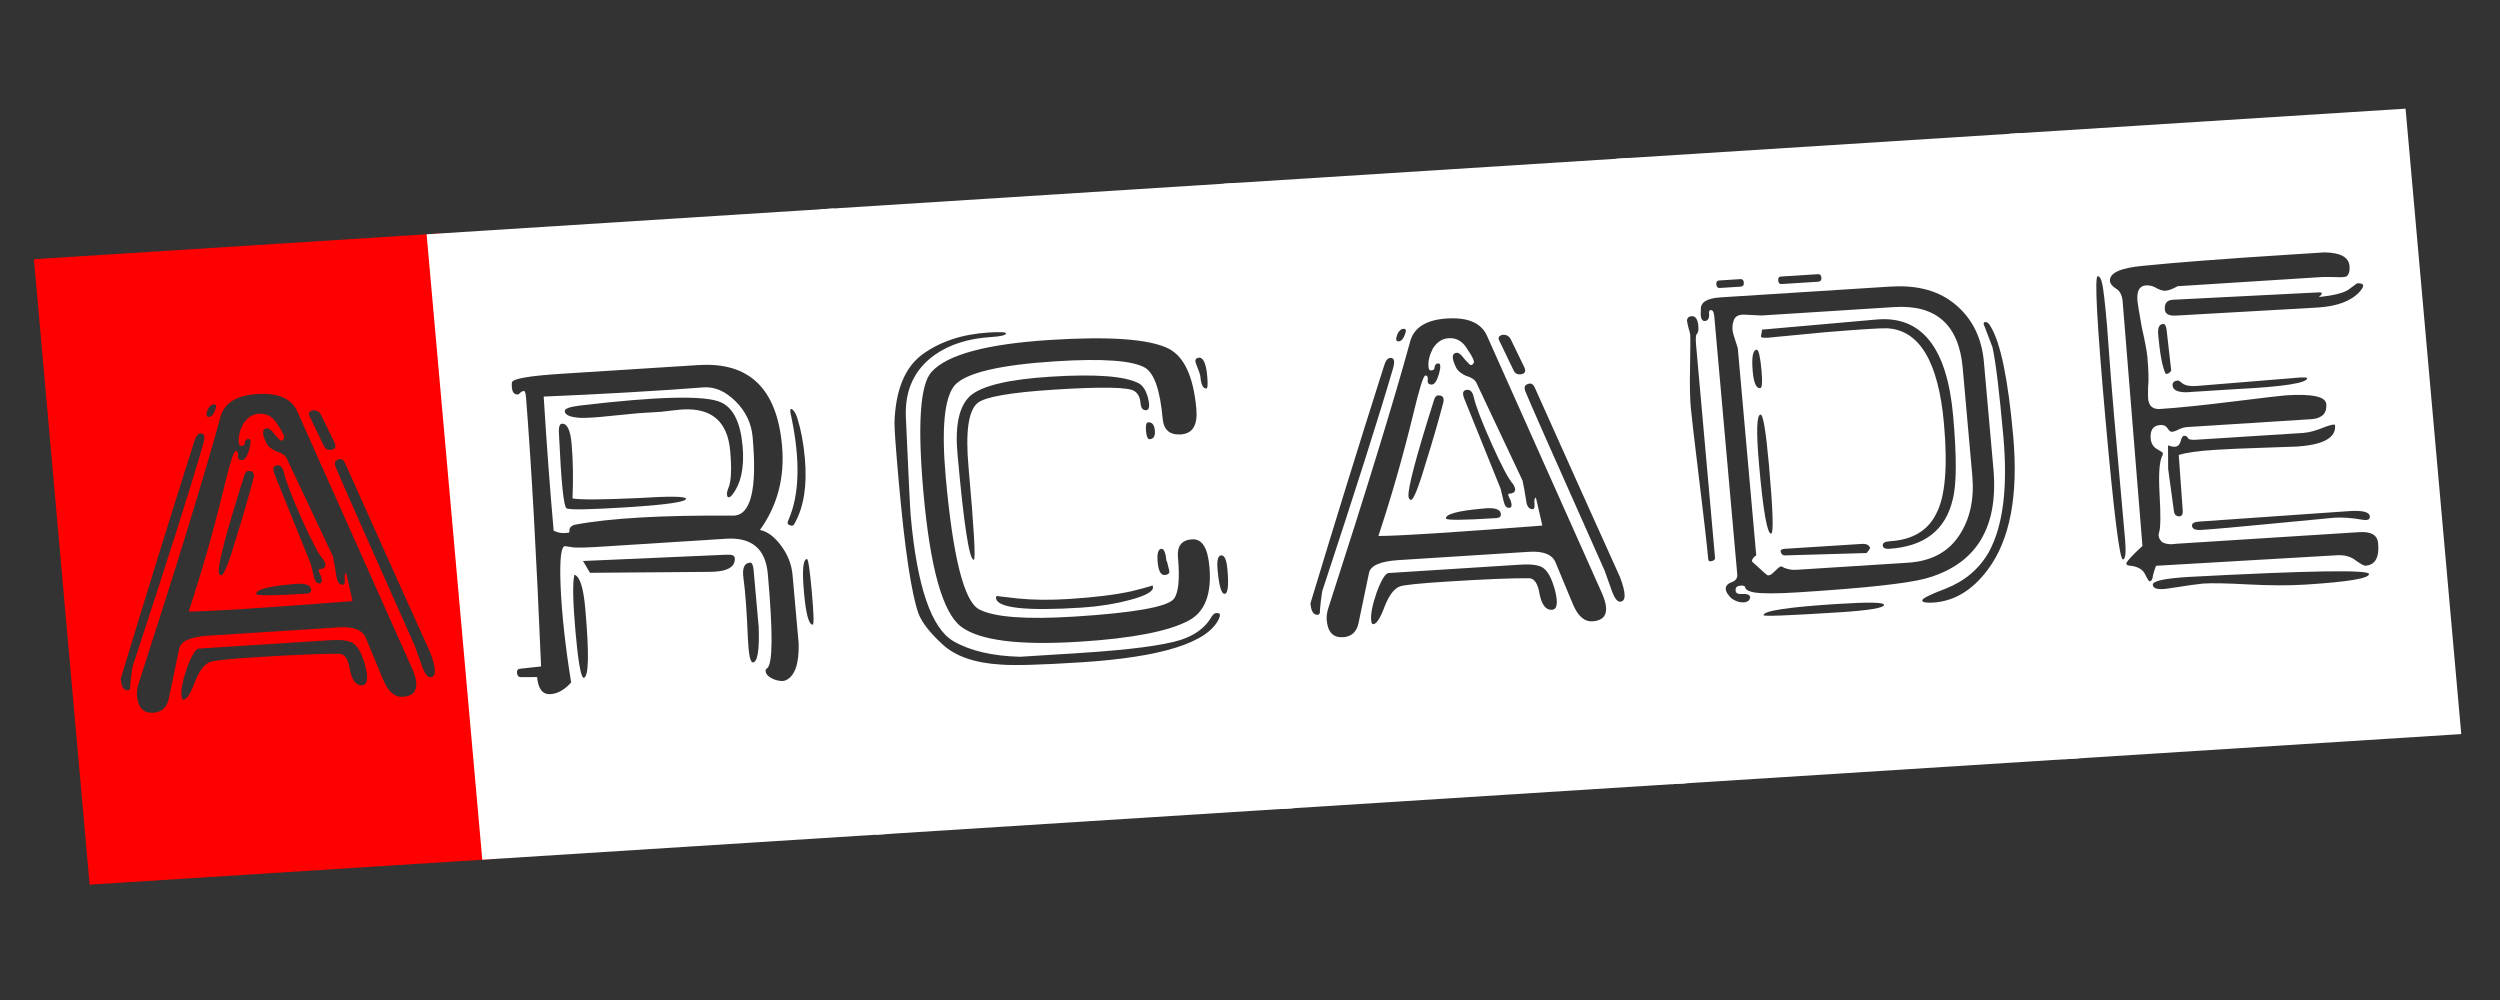 <?xml version="1.0" encoding="UTF-8" standalone="no"?>
<!-- Created with Inkscape (http://www.inkscape.org/) -->

<svg
   xmlns:dc="http://purl.org/dc/elements/1.1/"
   xmlns:cc="http://creativecommons.org/ns#"
   xmlns:rdf="http://www.w3.org/1999/02/22-rdf-syntax-ns#"
   xmlns:svg="http://www.w3.org/2000/svg"
   xmlns="http://www.w3.org/2000/svg"
   xmlns:sodipodi="http://sodipodi.sourceforge.net/DTD/sodipodi-0.dtd"
   xmlns:inkscape="http://www.inkscape.org/namespaces/inkscape"
   width="500"
   height="200"
   viewBox="0 0 132.292 52.917"
   version="1.1"
   id="svg8"
   sodipodi:docname="arcade.svg"
   inkscape:version="0.92.5 (2060ec1f9f, 2020-04-08)">
  <rect x="0" y="0" width="132.292" height="52.917" fill="#333333" stroke="none"/>
  <defs
     id="defs2" />
  <sodipodi:namedview
     id="base"
     pagecolor="#ffffff"
     bordercolor="#666666"
     borderopacity="1.0"
     inkscape:pageopacity="0.0"
     inkscape:pageshadow="2"
     inkscape:zoom="1.8318176"
     inkscape:cx="192.02451"
     inkscape:cy="32.49621"
     inkscape:document-units="mm"
     inkscape:current-layer="layer1"
     showgrid="false"
     units="px"
     inkscape:pagecheckerboard="true"
     inkscape:window-width="1366"
     inkscape:window-height="740"
     inkscape:window-x="0"
     inkscape:window-y="0"
     inkscape:window-maximized="1" />
  <g
     inkscape:label="Layer 1"
     inkscape:groupmode="layer"
     id="layer1"
     transform="translate(0,-244.083)">
    <flowRoot
       xml:space="preserve"
       id="flowRoot10"
       style="fill:black;stroke:none;stroke-opacity:1;stroke-width:1px;stroke-linejoin:miter;stroke-linecap:butt;fill-opacity:1;font-family:Dymo;font-style:normal;font-weight:normal;font-size:40px;line-height:125%;letter-spacing:0px;word-spacing:0px;-inkscape-font-specification:Dymo;font-stretch:normal;font-variant:normal;"><flowRegion
         id="flowRegion12"
         style="-inkscape-font-specification:Dymo;font-family:Dymo;font-weight:normal;font-style:normal;font-stretch:normal;font-variant:normal;"><rect
           id="rect14"
           width="69.224"
           height="121.469"
           x="12.408"
           y="37.388"
           style="-inkscape-font-specification:Dymo;font-family:Dymo;font-weight:normal;font-style:normal;font-stretch:normal;font-variant:normal;" /></flowRegion><flowPara
         id="flowPara16" /></flowRoot>    <path
       inkscape:connector-curvature="0"
       id="path98"
       style="font-style:normal;font-variant:normal;font-weight:normal;font-stretch:normal;font-size:50.912px;line-height:125%;font-family:Dymo;-inkscape-font-specification:Dymo;letter-spacing:0px;word-spacing:0px;fill:#ff0000;fill-opacity:1;stroke:none;stroke-width:0.53px;stroke-linecap:butt;stroke-linejoin:miter;stroke-opacity:1;image-rendering:auto"
       d="m 1.796,257.8 21.505,-1.365 2.947,33.095 -21.505,1.365 z m 13.933,8.047 q -0.456,-1.019 -2.119,-0.913 -1.61,0.102 -1.933,1.171 -1.26,4.621 -4.373,14.249 -0.077,0.304 -0.055,0.552 0.084,0.943 0.863,0.893 0.675,-0.043 0.821,-0.751 l 0.549,-2.63 q 0.103,-0.605 1.557,-0.698 l 6.909,-0.439 q 1.143,-0.073 1.408,0.559 l 0.93,2.236 q 0.396,0.923 1.019,0.883 1.143,-0.073 0.491,-1.528 z m -2.026,0.129 q 0.623,-0.04 0.992,0.586 0.421,0.622 0.326,0.728 -0.043,0.103 -0.147,0.109 -0.052,0.003 -0.343,-0.328 -0.239,-0.334 -0.395,-0.324 -0.416,0.026 -0.033,0.8 0.126,0.241 0.507,0.417 0.429,0.122 0.555,0.364 l 2.447,5.184 q 0.087,0.394 0.21,1.184 0.083,0.344 0.343,0.328 0.104,-0.007 0.077,-0.304 -0.027,-0.298 0.077,-0.304 l 0.34,1.475 q -7.16,0.554 -8.675,0.551 1.029,-3.109 1.833,-6.404 0.494,-2.077 0.65,-2.087 0.156,-0.01 0.126,0.241 -0.03,0.251 0.23,0.235 0.208,-0.013 0.367,-0.572 0.159,-0.559 -0.049,-0.546 -0.156,0.01 -0.19,0.212 0.013,0.149 -0.195,0.162 -0.104,0.007 -0.122,-0.192 -0.04,-0.447 0.228,-0.963 0.319,-0.519 0.839,-0.552 z m -3.422,1.465 q -1.959,6.162 -3.895,12.572 0.044,0.496 0.261,0.582 0.269,0.083 0.242,-0.215 0.021,-0.351 0.119,-1.006 2.674,-8.104 3.754,-11.815 0.159,-0.559 -0.152,-0.539 -0.208,0.013 -0.328,0.42 z m 7.994,1.189 q -0.135,-0.341 -0.386,-0.225 -0.255,0.066 -0.12,0.407 0.27,0.681 4.186,9.464 0,0 0.418,1.171 0.2,0.486 0.408,0.473 0.468,-0.03 -0.011,-1.297 -1.886,-4.172 -4.494,-9.994 z m -7.749,9.773 q -0.26,0.017 -0.639,1.039 -0.332,0.969 -0.287,1.465 0.013,0.149 0.07,0.195 0.269,0.083 0.648,-0.939 0.34,-0.87 0.795,-1.048 0.303,-0.119 2.433,-0.254 3.117,-0.198 4.424,-0.181 0.42,0.023 0.547,0.863 0.179,0.837 0.647,0.807 0.416,-0.026 0.171,-1.009 -0.235,-0.883 -0.574,-1.161 -0.286,-0.281 -1.273,-0.219 z m 3.979,-9.284 1.944,4.817 q 0.004,0.05 0.166,0.688 0.083,0.344 0.291,0.331 0.208,-0.013 0.069,-0.404 -0.187,-0.337 -0.083,-0.344 0.519,-0.033 0.216,-0.513 -0.347,-0.377 -1.129,-2.124 -0.782,-1.747 -0.953,-2.484 -0.087,-0.394 -0.347,-0.377 -0.312,0.02 -0.172,0.41 z m -1.116,0.37 q 0.164,-0.509 -0.252,-0.483 -0.156,0.01 -0.233,0.314 -1.386,4.379 -1.329,5.024 0.013,0.149 0.122,0.192 0.212,0.036 0.853,-2.15 0.448,-1.426 0.839,-2.898 z m 2.11,5.505 q -1.97,0.175 -1.939,0.522 0.013,0.149 2.662,-0.019 0.26,-0.017 0.242,-0.215 -0.035,-0.397 -0.966,-0.288 z m -4.19,-9.514 q -0.208,0.013 -0.337,0.321 -0.125,0.357 0.083,0.344 0.208,-0.013 0.333,-0.37 0.129,-0.308 -0.078,-0.294 z m 5.071,0.626 0.769,1.598 q 0.126,0.241 0.433,0.172 0.255,-0.066 0.125,-0.357 l -0.704,-1.452 q -0.13,-0.291 -0.442,-0.271 -0.307,0.069 -0.181,0.311 z" />
    <path
       inkscape:connector-curvature="0"
       id="path100"
       style="font-style:normal;font-variant:normal;font-weight:normal;font-stretch:normal;font-size:50.912px;line-height:125%;font-family:Dymo;-inkscape-font-specification:Dymo;letter-spacing:0px;word-spacing:0px;fill:#ffffff;fill-opacity:1;stroke:none;stroke-width:0.53px;stroke-linecap:butt;stroke-linejoin:miter;stroke-opacity:1;image-rendering:auto"
       d="m 22.574,256.481 21.557,-1.369 2.947,33.095 -21.557,1.369 z m 14.407,6.919 -7.272,0.462 q -2.597,0.165 -2.623,0.466 -0.046,0.652 0.317,0.629 0.052,-0.003 0.147,-0.109 0.147,-0.109 0.203,-0.063 0.056,0.046 0.083,0.344 0.425,5.362 0.796,14.22 l -1.086,0.119 q -0.208,0.013 -0.19,0.212 0.022,0.248 0.23,0.235 l 0.836,-0.003 q 0.084,0.943 0.707,0.903 0.571,-0.036 1.094,-0.618 -0.464,-2.865 -0.559,-5.104 -0.082,-2.091 0.23,-2.11 0,0 0.476,0.07 0.472,0.02 1.147,-0.023 l 6.909,-0.439 q 2.026,-0.129 2.203,1.856 0.411,4.614 -0.026,4.992 -0.099,0.056 -0.091,0.155 0.022,0.248 0.403,0.423 0.433,0.172 0.684,0.056 0.701,-0.344 0.663,-1.938 -0.004,-0.05 -0.323,-3.622 -0.075,-0.844 -0.609,-1.558 -0.534,-0.715 -1.118,-0.827 1.395,-1.935 1.17,-4.465 -0.402,-4.515 -4.402,-4.261 z m -8.21,1.669 q 4.528,-0.188 8.471,-0.488 0.883,-0.056 1.685,0.741 0.802,0.797 0.9,1.889 0.371,4.168 -1.04,4.158 -5.593,-0.044 -8.368,0.481 -0.255,0.066 -0.29,0.268 0.013,0.149 -0.039,0.152 -0.411,0.076 -0.792,-0.099 -0.287,-3.225 -0.528,-7.102 z m 9.971,5.205 q 0.704,-0.893 0.554,-2.58 -0.168,-1.885 -1.147,-2.322 -1.252,-0.569 -7.507,0.177 -0.775,0.099 -0.757,0.298 0.027,0.298 0.815,0.347 0.524,0.017 1.61,-0.102 1.294,-0.132 1.45,-0.142 0.468,-0.03 1.247,-0.079 0.827,-0.102 1.086,-0.119 2.338,-0.148 2.545,2.184 0.128,1.439 -0.087,1.952 -0.129,0.308 -0.064,0.453 0.065,0.146 0.255,-0.066 z m -9.158,-3.111 q 0.171,3.682 0.392,3.817 0.221,0.136 3.234,-0.056 3.065,-0.195 3.095,-0.446 -0.018,-0.198 -2.511,-0.04 -2.861,0.132 -3.498,0.022 0.066,-1.601 -0.048,-2.891 -0.097,-1.092 -0.513,-1.065 -0.208,0.013 -0.15,0.658 z m 1.267,6.606 0.369,0.625 6.264,-0.049 q 1.463,0.007 1.397,-0.737 -0.018,-0.198 -0.433,-0.172 z m -4.185,-8.866 q 0.156,-0.01 1.101,10.608 0.292,3.275 -0.02,3.295 -0.26,0.017 -0.653,-4.4 -0.844,-9.477 -0.428,-9.503 z m 3.727,9.593 q -0.15,0.658 0.062,3.04 0.208,2.332 0.424,2.418 0.416,-0.026 0.089,-3.698 -0.146,-1.637 -0.575,-1.76 z m 9.485,-0.253 q -0.035,-0.397 -0.191,-0.387 -0.468,0.03 -0.34,0.87 0.14,0.989 0.231,3.179 0.059,1.244 0.266,1.231 0.364,-0.023 0.304,-1.866 -0.137,-1.538 -0.27,-3.027 z m 2.182,-2.484 q 0.721,-1.293 0.531,-3.427 -0.106,-1.191 -0.398,-2.12 -0.074,-0.245 -0.191,-0.387 -0.117,-0.142 -0.165,-0.089 -0.048,0.053 0.035,0.397 0.725,3.447 -0.142,5.448 -0.134,0.258 0.078,0.294 0.165,0.089 0.251,-0.116 z m 0.64,1.905 q -0.312,0.02 -0.157,1.756 0.155,1.737 0.466,1.717 0.104,-0.007 -0.051,-1.743 -0.155,-1.737 -0.259,-1.73 z" />
    <path
       inkscape:connector-curvature="0"
       id="path102"
       style="font-style:normal;font-variant:normal;font-weight:normal;font-stretch:normal;font-size:50.912px;line-height:125%;font-family:Dymo;-inkscape-font-specification:Dymo;letter-spacing:0px;word-spacing:0px;fill:#ffffff;fill-opacity:1;stroke:none;stroke-width:0.53px;stroke-linecap:butt;stroke-linejoin:miter;stroke-opacity:1;image-rendering:auto"
       d="m 43.404,255.159 22.077,-1.402 2.947,33.095 -22.077,1.402 z m 19.083,11.912 q 0.935,-0.059 0.82,-1.349 -0.23,-2.58 -1.486,-3.199 -1.53,-0.751 -6.257,-0.451 -5.039,0.32 -6.274,1.696 -0.903,1.005 -0.426,6.364 0.535,6.004 1.991,7.109 1.457,1.105 6.288,0.798 4.156,-0.264 5.752,-1.114 1.298,-0.681 1.103,-2.864 -0.133,-1.489 -0.912,-1.439 -0.831,0.053 -0.752,0.946 0.155,1.737 -0.221,2.21 -0.518,0.632 -5.245,0.932 -3.844,0.244 -5.049,-0.378 -1.205,-0.622 -1.775,-7.023 -0.34,-3.821 0.459,-4.819 0.851,-1.002 5.37,-1.289 3.74,-0.237 4.733,0.348 0.719,0.453 0.918,2.686 0.08,0.893 0.963,0.837 z m -9.253,-5.35 q -0.009,-0.099 -0.944,-0.04 -2.078,0.132 -3.5,1.17 -1.371,1.035 -1.457,3.585 -0.008,0.499 0.226,3.129 0.477,5.359 1.039,6.97 0.274,0.731 1.297,1.664 1.023,0.933 3.071,1.052 1.052,0.083 4.221,-0.118 6.441,-0.409 7.317,-2.311 0.129,-0.308 -0.078,-0.294 -0.16,-0.04 -0.298,0.169 -0.496,0.88 -1.665,1.253 -1.424,0.44 -5.267,0.684 -2.961,0.188 -3.221,0.204 -2.199,-0.06 -3.521,-0.824 -1.764,-1.036 -2.263,-6.643 -0.044,-0.496 -0.256,-5.223 -0.086,-2.14 1.535,-3.291 1.18,-0.823 2.947,-0.936 0.831,-0.053 0.818,-0.202 z m 7.415,4.07 q 0.26,-0.017 0.098,-0.655 -0.157,-0.589 -0.486,-0.768 -1.096,-0.579 -4.681,-0.351 -3.324,0.211 -4.245,1.018 -0.869,0.804 -0.67,3.036 0.504,5.656 0.867,5.633 0.156,-0.01 -0.282,-4.922 -0.247,-2.779 0.483,-3.374 0.584,-0.486 4.064,-0.707 3.792,-0.241 4.238,0.08 0.277,0.182 0.317,0.629 0.035,0.397 0.295,0.38 z m -7.944,9.935 q 0.071,0.794 4.538,0.51 1.351,-0.086 2.575,-0.413 1.225,-0.327 1.194,-0.675 -0.009,-0.099 -0.061,-0.096 0.26,-0.017 -1.069,0.317 -1.281,0.281 -3.307,0.41 -1.506,0.096 -2.719,-0.027 -1.16,-0.126 -1.057,-0.133 -0.104,0.007 -0.095,0.106 z m 10.675,-12.703 q -0.203,0.063 -0.073,0.354 0.2,0.486 0.213,0.635 0.057,0.645 0.317,0.629 0.104,-0.007 0.046,-0.652 -0.097,-1.092 -0.504,-0.966 z m 1.57,11.177 q -0.066,-0.744 -0.326,-0.728 -0.26,0.017 -0.193,0.761 0.115,1.29 0.375,1.274 0.26,-0.017 0.145,-1.307 z m -3.491,-1.076 q -0.26,0.017 -0.198,0.711 0.062,0.695 0.374,0.675 0.26,-0.017 0.242,-0.215 -0.17,-0.738 -0.148,-0.49 -0.062,-0.695 -0.27,-0.681 z m -0.7,-6.692 q -0.156,0.01 -0.116,0.456 0.04,0.447 0.196,0.437 0.312,-0.02 0.272,-0.466 -0.04,-0.447 -0.351,-0.427 z" />
    <path
       inkscape:connector-curvature="0"
       id="path104"
       style="font-style:normal;font-variant:normal;font-weight:normal;font-stretch:normal;font-size:50.912px;line-height:125%;font-family:Dymo;-inkscape-font-specification:Dymo;letter-spacing:0px;word-spacing:0px;fill:#ffffff;fill-opacity:1;stroke:none;stroke-width:0.53px;stroke-linecap:butt;stroke-linejoin:miter;stroke-opacity:1;image-rendering:auto"
       d="m 64.753,253.803 21.505,-1.365 2.947,33.095 -21.505,1.365 z m 13.933,8.047 q -0.456,-1.019 -2.119,-0.913 -1.61,0.102 -1.933,1.171 -1.26,4.621 -4.373,14.249 -0.077,0.304 -0.055,0.552 0.084,0.943 0.863,0.893 0.675,-0.043 0.821,-0.751 l 0.549,-2.63 q 0.103,-0.605 1.557,-0.698 l 6.909,-0.439 q 1.143,-0.073 1.408,0.559 l 0.93,2.236 q 0.396,0.923 1.019,0.883 1.143,-0.073 0.491,-1.528 z m -2.026,0.129 q 0.623,-0.04 0.992,0.586 0.421,0.622 0.326,0.728 -0.043,0.103 -0.147,0.109 -0.052,0.003 -0.343,-0.328 -0.239,-0.334 -0.395,-0.324 -0.416,0.026 -0.033,0.8 0.126,0.241 0.507,0.417 0.429,0.122 0.555,0.364 l 2.447,5.184 q 0.087,0.394 0.21,1.184 0.083,0.344 0.343,0.328 0.104,-0.007 0.077,-0.304 -0.027,-0.298 0.077,-0.304 l 0.34,1.475 q -7.16,0.554 -8.675,0.551 1.029,-3.109 1.833,-6.404 0.494,-2.077 0.65,-2.087 0.156,-0.01 0.126,0.241 -0.03,0.251 0.23,0.235 0.208,-0.013 0.367,-0.572 0.159,-0.559 -0.049,-0.546 -0.156,0.01 -0.19,0.212 0.013,0.149 -0.195,0.162 -0.104,0.007 -0.122,-0.192 -0.04,-0.447 0.228,-0.963 0.319,-0.519 0.839,-0.552 z m -3.422,1.465 q -1.959,6.162 -3.895,12.572 0.044,0.496 0.261,0.582 0.269,0.083 0.242,-0.215 0.021,-0.351 0.119,-1.006 2.674,-8.104 3.754,-11.815 0.159,-0.559 -0.152,-0.539 -0.208,0.013 -0.328,0.42 z m 7.994,1.189 q -0.135,-0.341 -0.386,-0.225 -0.255,0.066 -0.12,0.407 0.27,0.681 4.186,9.464 0,0 0.418,1.171 0.2,0.486 0.408,0.473 0.468,-0.03 -0.011,-1.297 -1.886,-4.172 -4.494,-9.994 z m -7.749,9.773 q -0.26,0.017 -0.639,1.039 -0.332,0.969 -0.287,1.465 0.013,0.149 0.07,0.195 0.269,0.083 0.648,-0.939 0.34,-0.87 0.795,-1.048 0.303,-0.119 2.433,-0.254 3.117,-0.198 4.424,-0.181 0.42,0.023 0.547,0.863 0.179,0.837 0.647,0.807 0.416,-0.026 0.171,-1.009 -0.235,-0.883 -0.574,-1.161 -0.286,-0.281 -1.273,-0.219 z m 3.979,-9.284 1.944,4.817 q 0.004,0.05 0.166,0.688 0.083,0.344 0.291,0.331 0.208,-0.013 0.069,-0.404 -0.187,-0.337 -0.083,-0.344 0.519,-0.033 0.216,-0.513 -0.347,-0.377 -1.129,-2.124 -0.782,-1.747 -0.953,-2.484 -0.087,-0.394 -0.347,-0.377 -0.312,0.02 -0.172,0.41 z m -1.116,0.37 q 0.164,-0.509 -0.252,-0.483 -0.156,0.01 -0.233,0.314 -1.386,4.379 -1.329,5.024 0.013,0.149 0.122,0.192 0.212,0.036 0.853,-2.15 0.448,-1.426 0.839,-2.897 z m 2.11,5.505 q -1.97,0.175 -1.939,0.522 0.013,0.149 2.662,-0.019 0.26,-0.017 0.242,-0.215 -0.035,-0.397 -0.966,-0.288 z m -4.19,-9.514 q -0.208,0.013 -0.337,0.321 -0.125,0.357 0.083,0.344 0.208,-0.013 0.333,-0.37 0.129,-0.308 -0.078,-0.294 z m 5.071,0.626 0.769,1.598 q 0.126,0.241 0.433,0.172 0.255,-0.066 0.125,-0.357 l -0.704,-1.452 q -0.13,-0.291 -0.442,-0.271 -0.307,0.069 -0.181,0.311 z" />
    <path
       inkscape:connector-curvature="0"
       id="path106"
       style="font-style:normal;font-variant:normal;font-weight:normal;font-stretch:normal;font-size:50.912px;line-height:125%;font-family:Dymo;-inkscape-font-specification:Dymo;letter-spacing:0px;word-spacing:0px;fill:#ffffff;fill-opacity:1;stroke:none;stroke-width:0.53px;stroke-linecap:butt;stroke-linejoin:miter;stroke-opacity:1;image-rendering:auto"
       d="m 85.531,252.484 21.505,-1.365 2.947,33.095 -21.505,1.365 z m 14.55,6.761 -9.038,0.574 q -1.091,0.069 -1.038,0.665 -0.051,0.602 0.209,0.586 0.26,-0.017 0.224,-0.413 -0.018,-0.198 0.143,-0.159 0.108,0.043 0.135,0.341 l 1.215,13.645 q 0.027,0.298 -0.328,0.42 -0.303,0.119 -0.281,0.367 0.018,0.198 0.304,0.48 0.334,0.228 0.645,0.208 0.312,-0.02 0.342,-0.271 -0.018,-0.198 -0.433,-0.172 -0.364,0.023 -0.334,-0.228 -0.018,-0.198 0.294,-0.218 0.208,-0.013 0.221,0.136 0.065,0.146 0.438,0.222 0.637,0.109 2.351,4.3e-4 5.246,-0.333 6.726,-0.726 4.029,-1.104 3.609,-5.818 l -0.504,-5.656 q -0.168,-1.885 -1.469,-3 -1.301,-1.115 -3.431,-0.98 z m -8.309,1.725 q 0.134,-0.258 0.554,-0.235 0.892,0.043 0.892,0.043 l 7.013,-0.445 q 3.324,-0.211 3.629,3.213 l 0.508,5.706 q 0.168,1.885 -0.709,3.189 -0.876,1.303 -2.695,1.419 l -5.922,0.376 q -0.312,0.02 -0.637,-0.109 -0.169,-0.139 -0.312,0.02 l -0.29,0.268 q -0.095,0.106 -0.251,0.116 -0.052,0.003 -0.85,-0.744 0.034,-0.202 0.233,-0.314 l -0.976,-10.966 q 0,0 -0.218,-0.685 -0.144,-0.44 0.029,-0.85 z m 1.811,0.983 q -0.156,0.01 3.056,-0.294 2.645,-0.218 3.221,-0.204 2.572,0.136 3.009,5.048 0.305,3.424 -0.411,4.766 -0.664,1.34 -2.43,1.452 -0.416,0.026 -0.398,0.225 0.018,0.198 0.329,0.179 2.805,-0.178 3.372,-2.609 0.314,-1.168 0.022,-4.442 -0.482,-5.408 -4.057,-5.082 l -6.064,0.535 q 0.009,0.099 -0.03,0.251 -0.039,0.152 0.013,0.149 0.056,0.046 0.368,0.026 z m 11.441,-0.577 q 0.204,0.536 0.409,1.072 0.257,1.131 0.58,4.753 0.358,4.019 -0.764,6.086 -0.768,1.346 -2.282,1.941 -1.263,0.479 -1.25,0.628 0.013,0.149 0.585,0.113 1.662,-0.106 2.876,-1.729 1.775,-2.358 1.355,-7.072 -0.402,-4.515 -1.197,-5.812 -0.126,-0.241 -0.282,-0.232 -0.156,0.01 -0.03,0.251 z m -15.513,-0.562 q -0.208,0.013 -0.242,0.215 0.013,0.149 0.092,0.443 0.074,0.245 0.078,0.294 0.022,0.248 -0.006,1.697 -0.032,1.399 0.039,2.193 0.057,0.645 0.444,3.814 0.387,3.169 0.479,4.211 0.013,0.149 0.217,0.086 0.151,-0.059 0.143,-0.159 l -1.003,-11.263 q -0.049,-0.546 0.051,-0.602 0.095,-0.106 0.069,-0.404 -0.049,-0.546 -0.36,-0.526 z m 7.729,15.227 q -3.948,0.251 -3.917,0.598 0.009,0.099 3.957,-0.151 2.441,-0.155 2.419,-0.403 -0.018,-0.198 -2.459,-0.043 z m -4.079,-10.02 q -0.312,0.02 -0.073,2.699 0.323,3.622 0.634,3.602 0.208,-0.013 -0.115,-3.635 -0.239,-2.679 -0.446,-2.666 z m 1.26,7.105 q -0.208,0.013 -0.195,0.162 0.07,0.195 0.225,0.185 l 4.325,-0.125 q 0.095,-0.106 0.186,-0.261 -0.074,-0.245 -0.438,-0.222 z m -0.186,-14.409 q -0.156,0.01 -0.138,0.208 0.018,0.198 0.174,0.189 l 1.922,-0.122 q 0.208,-0.013 0.19,-0.212 -0.018,-0.198 -0.174,-0.189 z m -1.275,3.873 q -0.312,0.02 -0.21,1.161 0.08,0.893 0.391,0.873 0.156,-0.01 0.076,-0.903 -0.102,-1.141 -0.257,-1.131 z m -1.998,-3.665 q -0.156,0.01 -0.138,0.208 0.018,0.198 0.174,0.189 l 1.091,-0.069 q 0.208,-0.013 0.19,-0.212 -0.018,-0.198 -0.174,-0.189 z" />
    <path
       inkscape:connector-curvature="0"
       id="path108"
       style="font-style:normal;font-variant:normal;font-weight:normal;font-stretch:normal;font-size:50.912px;line-height:125%;font-family:Dymo;-inkscape-font-specification:Dymo;letter-spacing:0px;word-spacing:0px;fill:#ffffff;fill-opacity:1;stroke:none;stroke-width:0.53px;stroke-linecap:butt;stroke-linejoin:miter;stroke-opacity:1;image-rendering:auto"
       d="m 106.309,251.165 20.986,-1.332 2.947,33.095 -20.986,1.332 z m 18.018,6.989 q -0.062,-0.695 -1.317,-0.715 0.26,-0.017 -1.87,0.119 -5.143,0.327 -7.731,0.591 -1.814,0.165 -1.756,0.81 0.018,0.198 0.295,0.38 0.329,0.179 0.374,0.675 l 1.049,12.957 q -0.869,0.804 -0.855,0.952 0.061,0.096 0.165,0.089 0.632,0.06 0.823,0.447 0.191,0.387 0.243,0.384 0.156,-0.01 0.181,-0.311 0.077,-0.304 0.164,-0.509 l 9.562,-0.557 q 0.623,-0.04 1.018,0.285 0.39,0.275 0.494,0.268 0.779,-0.05 0.678,-1.191 -0.057,-0.645 -0.992,-0.586 -9.662,0.613 -9.662,0.613 -0.515,0.083 -0.792,-0.099 -0.23,-0.235 -0.148,-0.49 0.125,-0.357 0.027,-2.048 -0.085,-1.541 0.135,-2.005 0.048,-0.053 0.039,-0.152 -0.004,-0.05 -0.334,-0.228 -0.277,-0.182 -0.308,-0.529 -0.062,-0.695 0.51,-0.731 0.26,-0.017 0.381,0.175 0.122,0.192 0.225,0.185 0.156,-0.01 0.355,-0.122 0.251,-0.116 0.459,-0.129 l 4.467,-0.284 q 2.338,-0.148 2.182,-0.139 0.775,-0.099 0.713,-0.794 -0.053,-0.595 -2.131,-0.463 -0.312,0.02 -2.792,0.327 -2.48,0.307 -3.883,0.396 -0.571,0.036 -0.624,-0.559 -0.009,-0.099 -0.001,-0.599 0.06,-0.503 -0.037,-1.594 -0.04,-0.447 -0.297,-1.578 -0.21,-1.184 -0.228,-1.383 -0.071,-0.794 0.449,-0.827 0.312,-0.02 0.589,0.162 0.273,0.132 0.429,0.122 0.26,-0.017 0.658,-0.241 l 7.636,-0.485 q 0.156,-0.01 0.732,0.003 0.42,0.023 0.571,-0.036 0.195,-0.162 0.159,-0.559 z m -0.764,8.432 q -0.009,-0.099 -0.515,0.083 -0.705,0.294 -1.173,0.324 l -5.662,0.359 q -0.364,0.023 -0.424,-0.073 -0.065,-0.146 -0.221,-0.136 -0.104,0.007 -0.181,0.311 -0.082,0.255 -0.29,0.268 -0.156,0.01 -0.372,-0.076 0.005,0.648 0.007,1.247 0.303,2.226 0.303,2.226 0.022,0.248 0.234,0.285 0.264,0.033 0.233,-0.314 l -0.209,-2.931 q 0.558,-0.185 1.961,-0.274 0.935,-0.059 2.498,-0.109 1.615,-0.053 1.771,-0.062 2.13,-0.135 2.041,-1.128 z m -12.56,-7.885 q -0.26,0.017 0.407,7.509 0.667,7.492 0.927,7.476 0.208,-0.013 0.111,-1.105 0.088,0.992 -0.57,-6.401 -0.159,-1.786 -0.385,-4.915 -0.15,-1.687 -0.242,-2.13 -0.092,-0.443 -0.248,-0.433 z m 2.917,16.331 q 0.026,0.298 0.749,0.202 1.649,-0.254 1.909,-0.271 0.727,-0.046 2.407,0.047 1.732,0.09 3.03,0.007 3.376,-0.214 3.346,-0.562 -0.031,-0.347 -9.598,0.16 -1.87,0.119 -1.844,0.416 z m 1.239,-14.25 7.485,-0.425 q 1.558,-0.099 2.224,-0.84 0.428,-0.476 -0.144,-0.44 0,0 -0.441,0.327 -0.393,0.274 -1.584,0.4 0.342,-0.271 -0.022,-0.248 l -7.697,0.389 q -0.468,0.03 -0.423,0.526 0.031,0.347 0.602,0.311 z m 1.232,10.9 q -0.416,0.026 -0.398,0.225 0.022,0.248 0.49,0.218 0.987,-0.063 3.939,-0.35 2.952,-0.287 3.108,-0.297 0.623,-0.04 1.472,0.106 0.424,0.073 0.402,-0.175 -0.031,-0.347 -1.07,-0.281 z m -1.135,-7.463 q -0.312,0.02 -0.29,0.268 0.031,0.347 0.711,0.354 1.351,-0.086 2.649,-0.168 3.796,-0.191 3.761,-0.588 -0.056,-0.046 -0.368,-0.026 l -5.497,0.449 q -0.468,0.03 -0.689,-0.106 -0.225,-0.185 -0.277,-0.182 z m -0.598,-2.607 q -0.035,-0.397 -0.191,-0.387 -0.312,0.02 -0.263,0.566 0.137,1.538 0.393,2.071 0.16,0.04 0.298,-0.169 z" />
  </g>
</svg>
